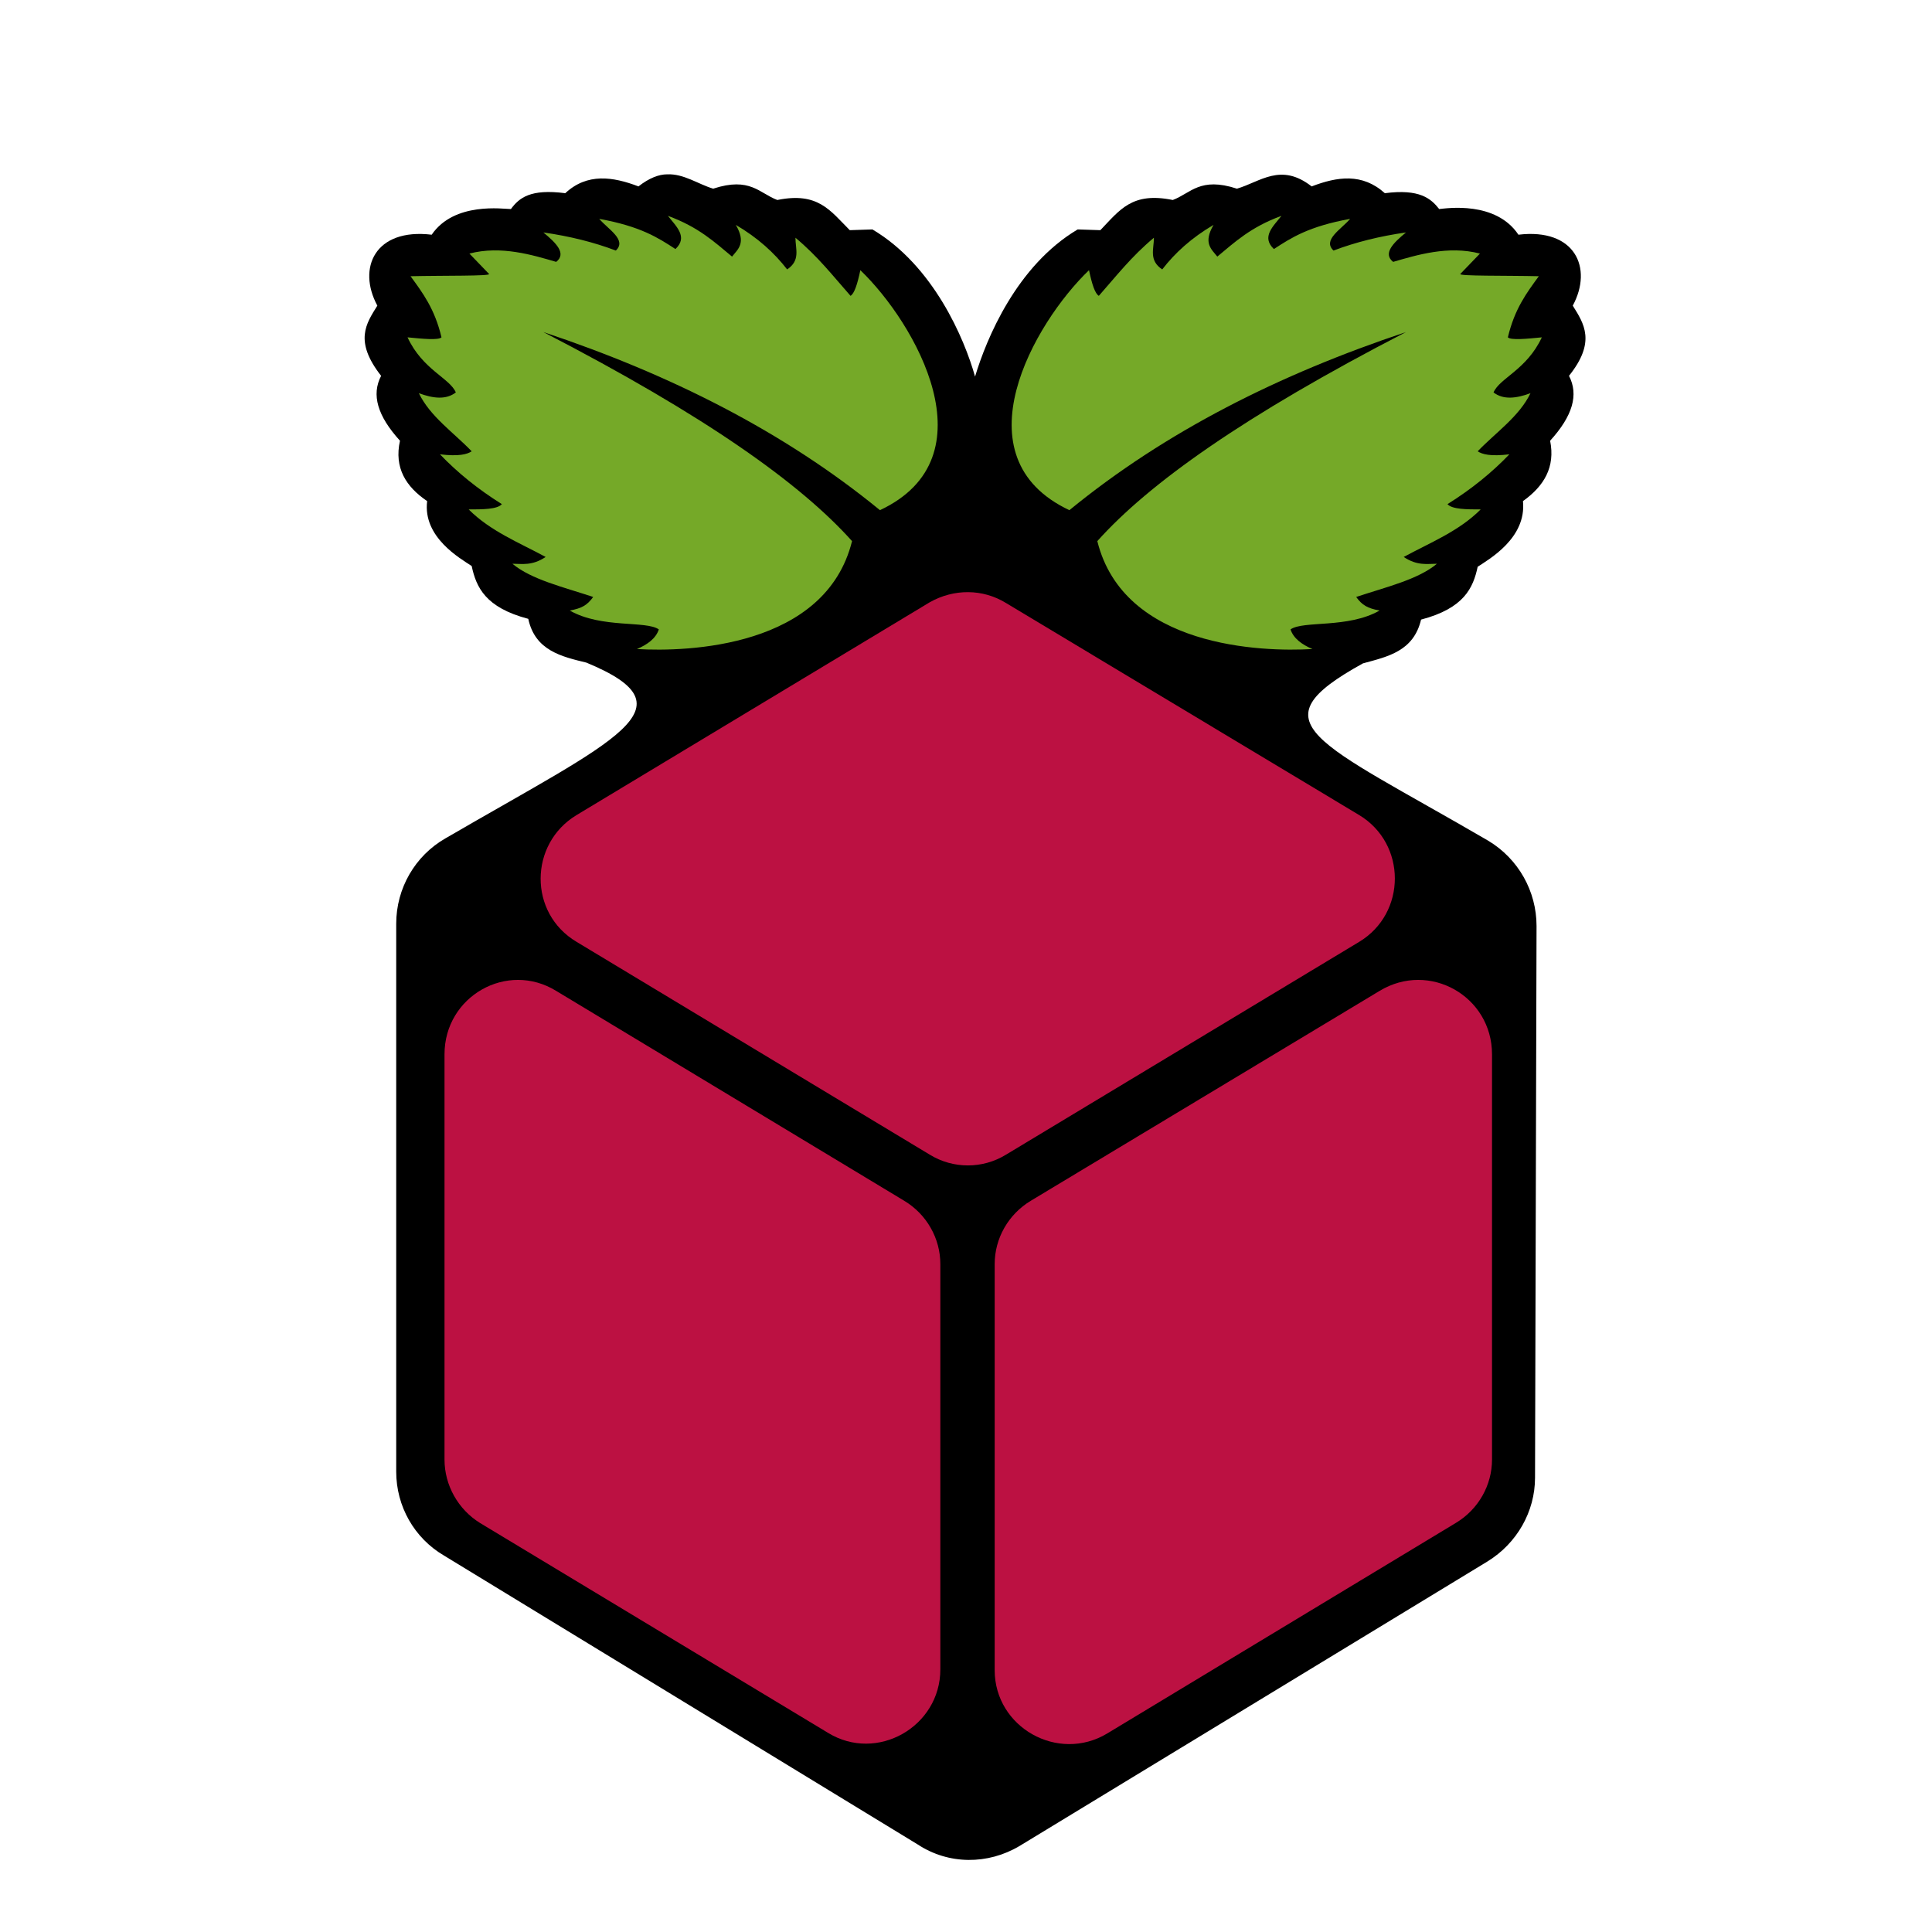 <?xml version="1.0" encoding="utf-8"?>
<!-- Generator: Adobe Illustrator 22.0.1, SVG Export Plug-In . SVG Version: 6.00 Build 0)  -->
<svg version="1.1"
	 id="Layer_1" xmlns:cc="http://creativecommons.org/ns#" xmlns:dc="http://purl.org/dc/elements/1.1/" xmlns:rdf="http://www.w3.org/1999/02/22-rdf-syntax-ns#" xmlns:svg="http://www.w3.org/2000/svg"
	 xmlns="http://www.w3.org/2000/svg" xmlns:xlink="http://www.w3.org/1999/xlink" x="0px" y="0px" viewBox="0 0 256 256"
	 style="enable-background:new 0 0 256 256;" xml:space="preserve">
<style type="text/css">
	.st0{fill:#75A928;}
	.st1{fill:#BC1142;}
</style>
<path d="M135.1,244.6l62-37.7c3.9-2.4,6.3-6.6,6.3-11.1l0.2-73.1c0-4.6-2.4-8.9-6.4-11.3c-23-13.4-31.1-15.5-16.6-23.5
	c3.3-0.9,6.7-1.6,7.7-5.8c5.7-1.5,6.9-4.2,7.5-7c1.5-1,6.5-3.8,6-8.7c2.8-2,4.3-4.5,3.6-8c3-3.3,3.8-6.1,2.5-8.6
	c3.6-4.5,2-6.9,0.5-9.3c2.7-5,0.3-10.3-7.2-9.4c-3-4.5-9.5-3.5-10.5-3.4c-1.1-1.4-2.6-2.7-7.2-2.1c-3-2.7-6.3-2.2-9.7-0.9
	c-4.1-3.2-6.8-0.6-9.9,0.3c-4.9-1.6-6.1,0.6-8.5,1.5c-5.4-1.1-7,1.3-9.6,4l-3-0.1c-8.1,4.8-12.1,14.5-13.6,19.5
	c-1.4-5-5.5-14.7-13.6-19.5l-3,0.1c-2.6-2.6-4.2-5.1-9.6-4c-2.4-0.9-3.6-3.1-8.5-1.5c-2-0.6-3.9-2-6.1-1.9c-1.1,0-2.4,0.5-3.8,1.6
	c-3.4-1.3-6.8-1.8-9.7,0.9c-4.6-0.6-6.1,0.6-7.2,2.1c-1,0-7.5-1-10.5,3.4c-7.5-0.9-9.9,4.4-7.2,9.4c-1.5,2.4-3.1,4.7,0.5,9.3
	c-1.3,2.5-0.5,5.3,2.5,8.6c-0.8,3.6,0.8,6.1,3.6,8C56,71.2,61,74,62.5,75c0.6,2.8,1.8,5.5,7.5,7c0.9,4.2,4.4,5,7.7,5.8
	c14.5,6,4,10.1-18.7,23.3c-4,2.3-6.5,6.6-6.5,11.3v72.6c0,4.6,2.4,8.8,6.3,11.1l62.8,38.3C125.7,247.1,130.9,247.1,135.1,244.6z"/>
<path class="st0" d="M72,44c21.5,11.1,34.1,20.1,40.9,27.7C109.4,85.8,91.1,86.4,84.4,86c1.4-0.6,2.5-1.4,2.9-2.6
	c-1.7-1.2-7.6-0.1-11.8-2.5c1.6-0.3,2.3-0.7,3.1-1.8c-3.9-1.3-8.2-2.3-10.7-4.4c1.3,0,2.6,0.3,4.4-0.9c-3.5-1.9-7.3-3.4-10.2-6.3
	c1.8,0,3.8,0,4.4-0.7c-3.2-2-5.9-4.2-8.2-6.6c2.5,0.3,3.6,0,4.2-0.4c-2.4-2.5-5.5-4.6-7-7.7c1.9,0.7,3.6,0.9,4.9-0.1
	c-0.8-1.9-4.4-3-6.4-7.3c2,0.2,4.1,0.4,4.5,0c-0.9-3.8-2.5-5.9-4.1-8.1c4.3-0.1,10.7,0,10.4-0.3l-2.6-2.7c4.2-1.1,8.4,0.2,11.5,1.1
	c1.4-1.1,0-2.5-1.7-3.9c3.5,0.5,6.7,1.3,9.6,2.4c1.5-1.4-1-2.8-2.2-4.2c5.5,1,7.8,2.5,10.1,4c1.7-1.6,0.1-3-1-4.4
	c4.1,1.5,6.2,3.5,8.5,5.4c0.8-1,1.9-1.8,0.5-4.2c2.9,1.7,5.1,3.7,6.8,5.9c1.8-1.2,1.1-2.7,1.1-4.2c3,2.5,5,5.1,7.3,7.7
	c0.5-0.3,0.9-1.5,1.3-3.4c7.3,7,17.5,24.8,2.6,31.8C103.9,57.2,88.8,49.6,72,44z"/>
<path class="st0" d="M186.3,44c-21.5,11.1-34.1,20.1-40.9,27.7c3.5,14.1,21.8,14.7,28.5,14.3c-1.4-0.6-2.5-1.4-2.9-2.6
	c1.7-1.2,7.6-0.1,11.8-2.5c-1.6-0.3-2.3-0.7-3.1-1.8c3.9-1.3,8.2-2.3,10.7-4.4c-1.3,0-2.6,0.3-4.4-0.9c3.5-1.9,7.3-3.4,10.2-6.3
	c-1.8,0-3.8,0-4.4-0.7c3.2-2,5.9-4.2,8.2-6.6c-2.5,0.3-3.6,0-4.2-0.4c2.4-2.5,5.5-4.6,7-7.7c-1.9,0.7-3.6,0.9-4.9-0.1
	c0.8-1.9,4.4-3,6.4-7.3c-2,0.2-4.1,0.4-4.5,0c0.9-3.8,2.5-5.9,4.1-8.1c-4.3-0.1-10.7,0-10.4-0.3l2.6-2.7c-4.2-1.1-8.4,0.2-11.5,1.1
	c-1.4-1.1,0-2.5,1.7-3.9c-3.5,0.5-6.7,1.3-9.6,2.4c-1.5-1.4,1-2.8,2.2-4.2c-5.5,1-7.8,2.5-10.1,4c-1.7-1.6-0.1-3,1-4.4
	c-4.1,1.5-6.2,3.5-8.5,5.4c-0.8-1-1.9-1.8-0.5-4.2c-2.9,1.7-5.1,3.7-6.8,5.9c-1.8-1.2-1.1-2.7-1.1-4.2c-3,2.5-5,5.1-7.3,7.7
	c-0.5-0.3-0.9-1.5-1.3-3.4c-7.3,7-17.5,24.8-2.6,31.8C154.4,57.2,169.5,49.6,186.3,44L186.3,44z"/>
<path class="st1" d="M123.2,79.8L76.4,108c-6.3,3.8-6.4,13,0,16.8l46.8,28.2c3.1,1.9,7,1.9,10.1,0l46.8-28.2c6.3-3.8,6.3-13,0-16.8
	l-46.8-28.1C130.2,78,126.4,78,123.2,79.8z"/>
<path class="st1" d="M58.9,139.7v53.7c0,3.4,1.8,6.6,4.7,8.4l46.1,27.8c6.5,4,14.9-0.8,14.9-8.4v-53.7c0-3.4-1.8-6.6-4.8-8.4
	l-46.1-27.8C67.2,127.3,58.9,132,58.9,139.7z"/>
<path class="st1" d="M197.7,139.7v53.7c0,3.4-1.8,6.6-4.8,8.4l-46.2,27.9c-6.5,3.9-14.9-0.8-14.9-8.4v-53.8c0-3.4,1.8-6.6,4.8-8.4
	l46.2-27.8C189.4,127.3,197.7,132,197.7,139.7z"/>
</svg>
